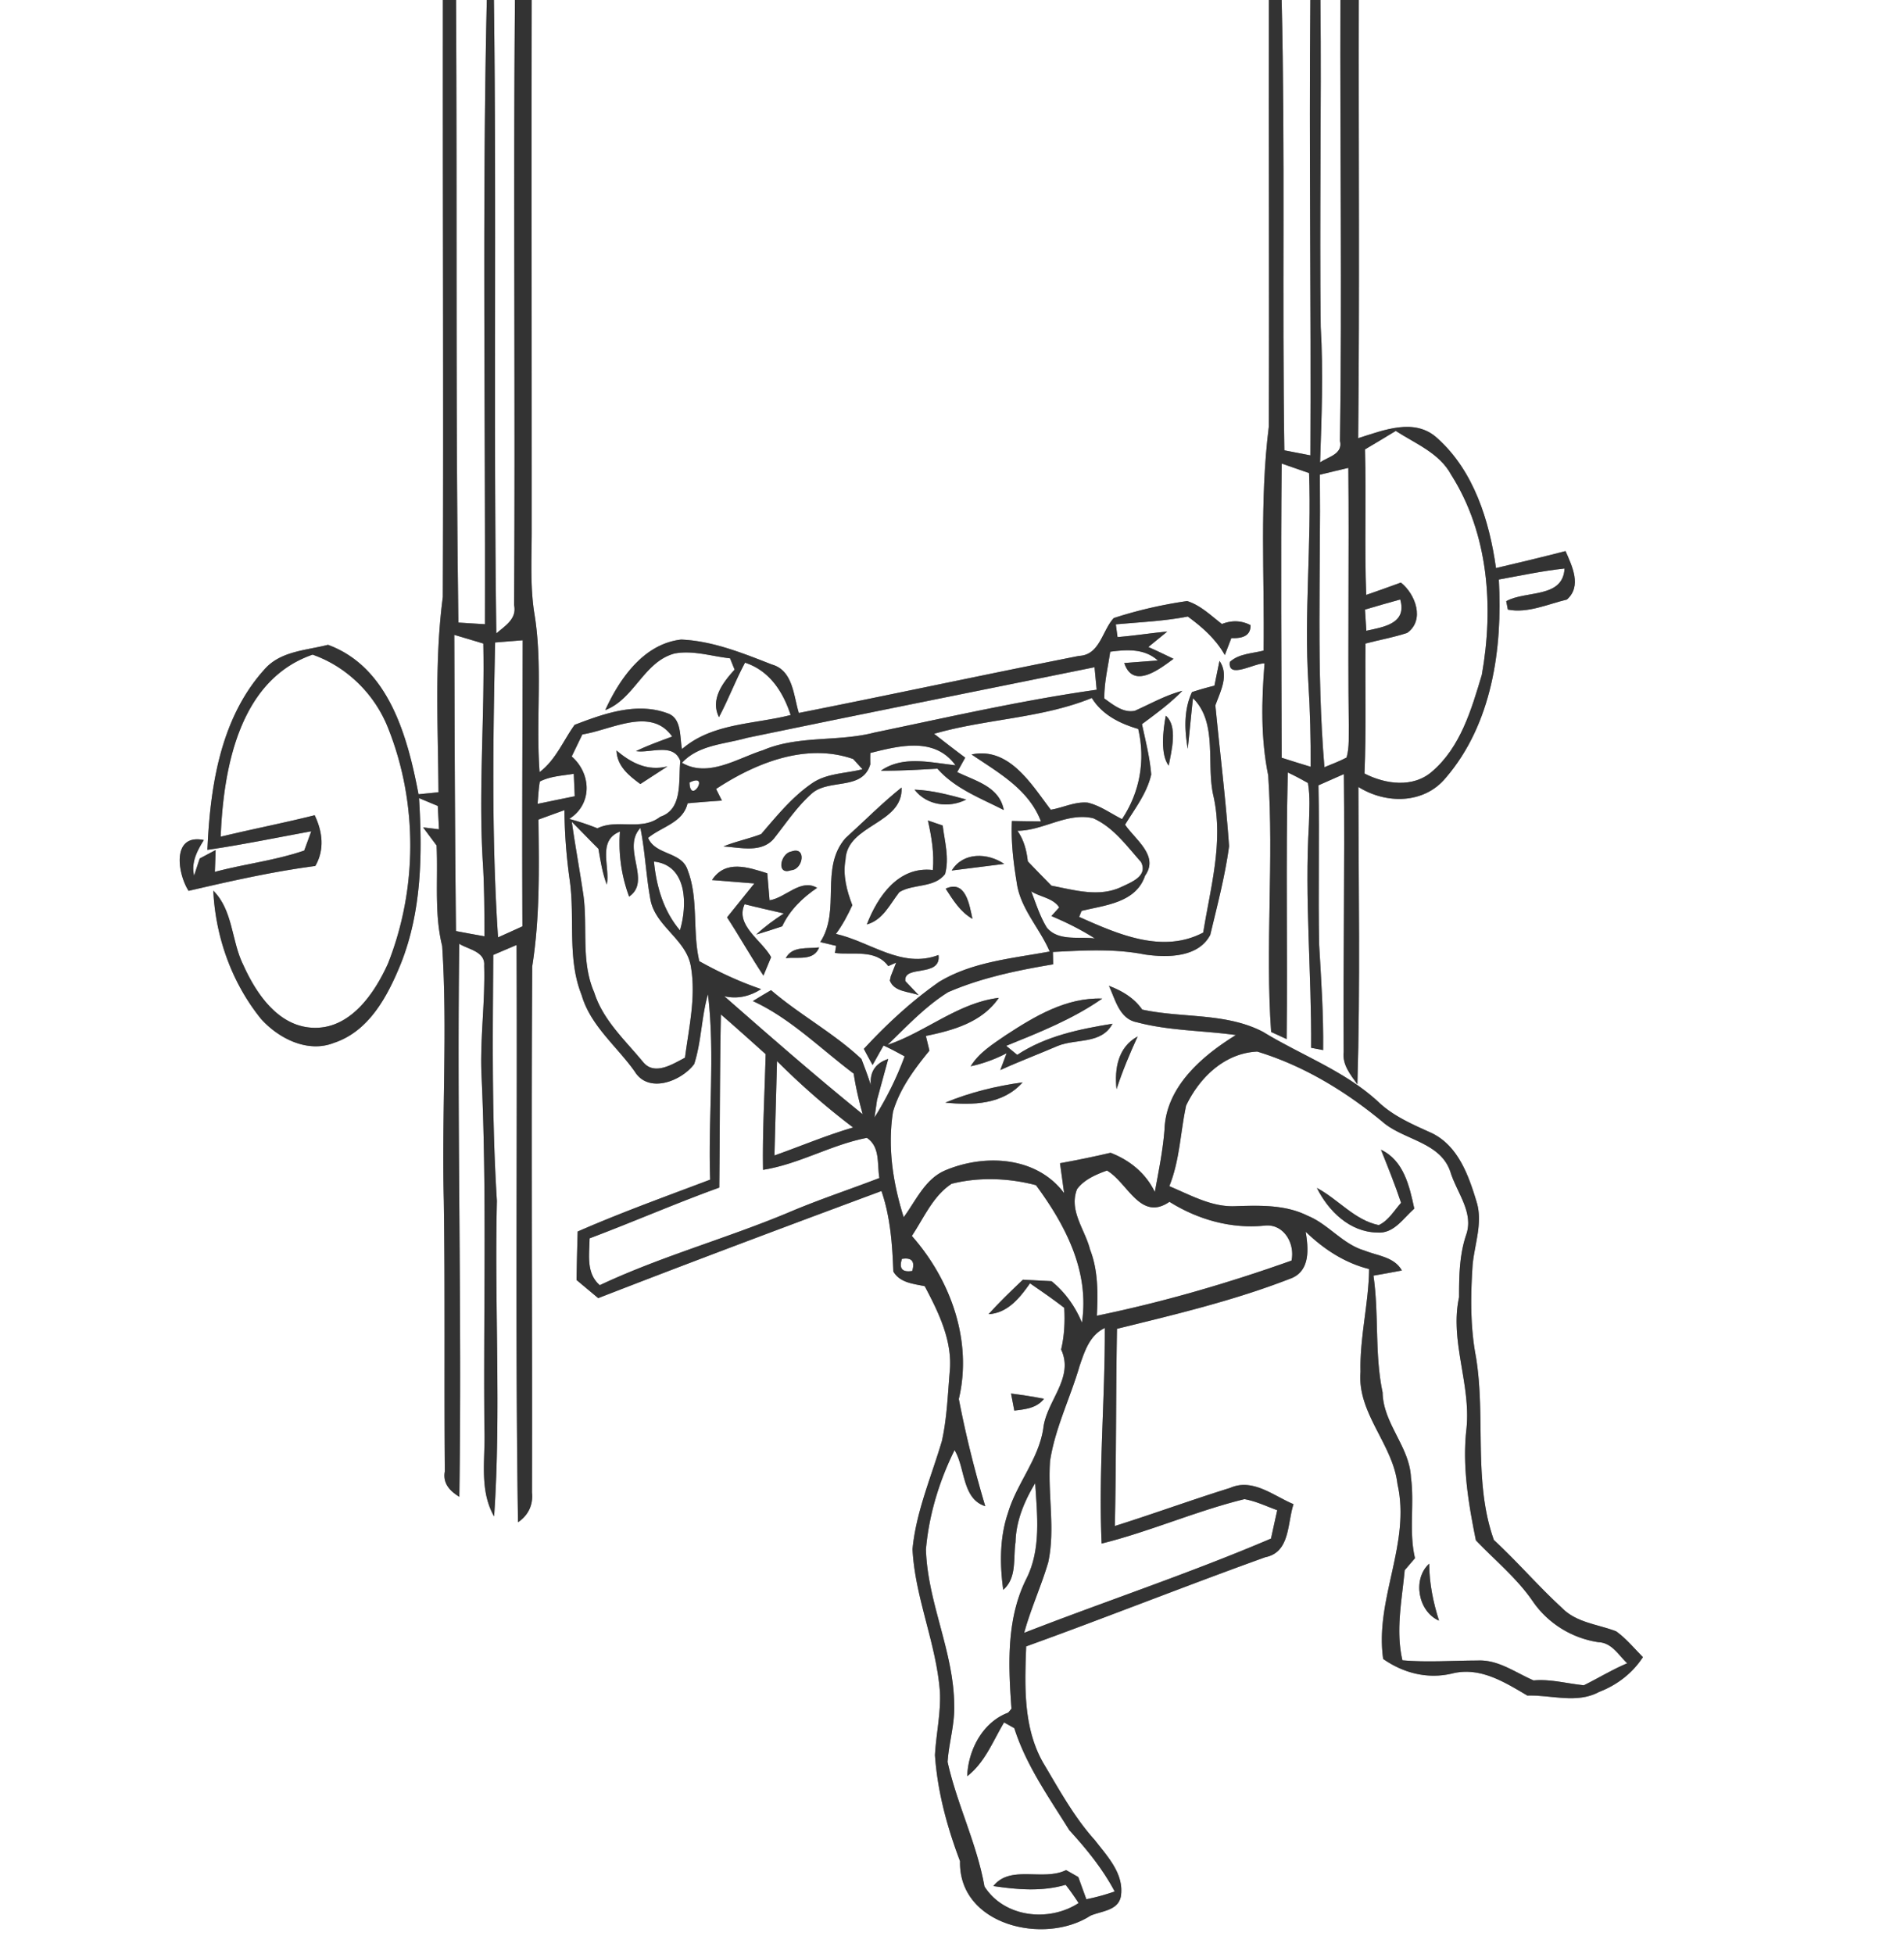 <svg width="268pt" height="275pt" viewBox="0 0 268 275" xmlns="http://www.w3.org/2000/svg"><rect x="0" y="0" width="268" height="275" fill="#808080" stroke="none"/><g fill="#FFF"><path d="M0 0h62.34c-.04 28 .1 56-.01 84-1.2 9.11-.66 18.33-.61 27.49l-2.81.28c-1.53-8.07-4.18-17.89-12.74-21.03-3.07.79-6.7.87-8.94 3.45-6.2 6.84-7.66 16.5-8.04 25.4 4.9-.71 9.75-1.72 14.62-2.61-.24.68-.74 2.03-.99 2.71-4.08 1.4-8.41 1.89-12.58 3 .03-.76.09-2.3.11-3.07-.75.39-1.5.79-2.24 1.19-.2.6-.6 1.81-.79 2.42-.44-1.88.42-3.49 1.37-5.02-4.57-.94-3.71 4.72-2.15 7.15 5.9-1.37 11.83-2.71 17.84-3.5 1.33-2.29 1.02-4.83-.09-7.14-4.39 1.1-8.83 1.96-13.23 3.02.38-9.58 2.59-22.06 12.94-25.62 4.85 1.7 8.79 5.61 10.65 10.39 4.17 10.49 4.11 22.6-.04 33.08-1.93 4.29-5.4 9.35-10.71 9.03-4.82-.28-7.86-4.84-9.66-8.84-1.68-3.38-1.42-7.65-4.22-10.45.31 6.51 2.6 12.96 6.71 18.04 2.47 2.76 6.56 4.84 10.25 3.39 5-1.64 7.61-6.64 9.46-11.2 2.93-7.38 3.02-15.44 2.54-23.25.66.28 1.98.83 2.64 1.1.05.82.13 2.47.17 3.29-.56-.07-1.68-.2-2.24-.27.48.64 1.42 1.91 1.9 2.54.23 4.72-.36 9.5.79 14.16.77 11.93-.09 23.9.23 35.85.19 12.69.03 25.38.14 38.07-.32 1.68.71 2.77 2.04 3.58.39-25.93-.35-51.88-.01-77.82 1.29.81 3.69 1.08 3.51 3.09.15 5.02-.57 10.03-.39 15.06.79 16.68.27 33.39.42 50.09.18 4.11-.8 8.58 1.37 12.34 1-14.77.03-29.61.39-44.4-.73-11.53-.59-23.07-.51-34.61 1.09-.47 2.19-.94 3.28-1.4.13 27.07-.21 54.16.2 81.23 1.44-.95 2.16-2.47 1.97-4.17.05-24.68-.12-49.36.03-74.03 1.09-6.85.96-13.77.88-20.68.91-.34 2.75-1 3.66-1.33.02 3.32.28 6.64.75 9.93.75 5.34-.39 10.95 1.66 16.08 1.25 4.34 4.95 7.2 7.47 10.76 1.93 3.18 6.57 1.39 8.38-1.03 1.03-3.19 1.01-6.62 1.94-9.83 1.03 8.63 0 17.4.31 26.09-6.24 2.36-12.53 4.62-18.65 7.3-.07 2.27-.12 4.54-.16 6.82 1.01.85 2.03 1.7 3.05 2.55 13.24-5.14 26.55-10.13 39.87-15.07 1.26 3.66 1.53 7.5 1.67 11.33.94 1.59 2.8 1.72 4.42 2.06 1.97 3.72 3.98 7.8 3.51 12.14-.27 3.22-.39 6.48-1.09 9.64-1.49 5.04-3.64 9.97-4.14 15.23.35 6.84 3.34 13.23 3.86 20.05.15 3-.54 5.95-.7 8.94.36 5.14 1.71 10.12 3.53 14.92-.21 9.04 11.9 11.85 18.35 7.67 1.53-.67 3.9-.69 4.29-2.72.49-3.17-1.89-5.61-3.66-7.91-2.95-3.27-5.05-7.16-7.29-10.91-2.82-4.95-2.59-10.86-2.38-16.36 11.26-4.06 22.39-8.5 33.66-12.55 3.52-.69 3.08-4.79 3.97-7.46-2.81-1.17-5.73-3.71-8.93-2.29-5.44 1.69-10.79 3.65-16.22 5.36.2-9.25.14-18.5.3-27.75 8.31-2.04 16.69-4.03 24.66-7.16 2.57-1.14 2.28-4.21 1.9-6.5 2.52 2.44 5.5 4.4 8.93 5.25-.06 4.85-1.33 9.6-1.21 14.47-.48 5.85 4.56 10.16 5.2 15.78 1.91 8.38-3.22 16.22-2.01 24.62 2.84 1.99 6.23 2.86 9.66 2.06 3.93-1.02 7.41 1.19 10.63 3.09 3.36-.11 6.96 1.19 10.1-.51 2.52-.97 4.69-2.62 6.17-4.9-1.24-1.24-2.34-2.61-3.77-3.63-2.58-1-5.58-1.2-7.62-3.29-3.33-3.05-6.27-6.5-9.59-9.56-2.93-8.25-1.12-17.24-2.52-25.75-.82-4.28-.76-8.67-.47-12.99.28-2.92 1.45-5.89.57-8.81-1.12-3.7-2.57-7.88-6.3-9.7-2.66-1.21-5.41-2.36-7.56-4.42-4.71-4.35-10.83-6.54-16.22-9.84-5.25-2.73-11.38-1.9-17-3.13-1.14-1.65-2.85-2.65-4.68-3.34.91 1.94 1.47 4.67 3.95 5.13 4.54 1.2 9.29 1.15 13.92 1.79-4.76 2.93-9.85 7.29-10.05 13.31-.23 2.96-.83 5.86-1.36 8.78-1.27-2.64-3.52-4.47-6.23-5.52-2.36.55-4.73 1.04-7.12 1.47.2 1.4.39 2.81.58 4.21-3.85-5.16-11.11-5.55-16.67-3.23-2.89 1.19-4.17 4.26-5.91 6.62-1.51-4.77-2.3-9.88-1.5-14.86.95-3.24 3.01-6 5.12-8.58-.12-.52-.37-1.55-.5-2.07 3.85-.79 7.92-1.92 10.27-5.36-5.71.68-10.29 4.81-15.67 6.62 2.71-2.6 5.32-5.42 8.53-7.42 4.69-2.03 9.76-3.08 14.79-3.92l-.04-1.74c4.34-.22 8.71-.49 13 .37 3.14.44 7.47.43 9.15-2.77.99-4.13 2.08-8.27 2.65-12.48-.47-6.61-1.29-13.21-1.93-19.82.72-2.01 1.96-4.23.58-6.26-.24 1.16-.48 2.33-.71 3.49-1.07.26-2.12.56-3.16.9-1.17 2.51-1.05 5.32-.6 7.98.27-2.37.47-4.75.74-7.12 3.56 3.5 1.8 9.34 2.9 13.85 1.41 6.44-.44 12.79-1.46 19.13-5.76 3.03-12.06.2-17.46-2.2.08-.21.25-.64.34-.85 3.32-.82 7.65-1.12 8.94-4.96 1.99-2.8-1.38-5.05-2.82-7.17 1.38-2.26 3.09-4.43 3.68-7.06-.19-2.4-.8-4.74-1.3-7.09 1.97-1.46 3.97-2.92 5.69-4.69-2.36.61-4.48 1.83-6.69 2.81-1.62.35-3.07-.85-4.3-1.73-.03-2.22.51-4.39.83-6.58 2.36-.31 4.81-.47 6.7 1.23l-4.72.36c1.25 3.81 5.05.79 6.93-.59-1.18-.57-2.35-1.14-3.54-1.66.66-.55 2-1.63 2.66-2.18-2.34.22-4.66.59-7 .78l-.24-1.79c3.38-.31 6.79-.45 10.13-1.1 2.04 1.49 3.96 3.18 5.21 5.42l.92-2.39c1.84.09 2.74-.51 2.7-1.82-1.27-.66-2.62-.71-4.03-.16-1.55-1.19-2.99-2.63-4.89-3.23-3.5.5-6.97 1.3-10.33 2.39-1.65 1.78-1.95 5.21-4.9 5.33-13.16 2.6-26.27 5.42-39.43 8.03-.75-2.44-.81-5.98-3.79-6.82-4.11-1.6-8.32-3.32-12.77-3.51-5.26.59-8.66 5.48-10.69 9.93 4.12-1.57 5.42-6.81 9.76-7.97 2.61-.49 5.22.4 7.81.68.16.4.48 1.2.64 1.59-1.64 1.8-3.46 4.16-2.2 6.69 1.33-2.51 2.33-5.17 3.67-7.67 3.45 1.13 5.35 4.09 6.42 7.37-5.16 1.32-11.05 1.11-15.29 4.79-.35-1.64.02-4.36-2.06-5.04-4.34-1.61-8.99.07-13.06 1.63-1.61 2.25-2.66 4.94-4.93 6.65-.56-7.53.51-15.14-.78-22.61-.59-4-.3-8.04-.33-12.06.01-24.66-.04-49.32 0-73.98H178.6c-.05 20.03.08 40.06-.01 60.08-1.31 10.44-.59 20.98-.73 31.47-1.62.42-3.46.42-4.75 1.59-.35 2.5 3.44.16 4.88.21-.42 5.26-.54 10.57.52 15.77.81 12.01-.43 24.1.41 36.1.55.25 1.64.75 2.18 1 .15-12.51-.14-25.02.16-37.52.96.45 1.91.95 2.84 1.48.33 1.91.19 3.87.14 5.8-.63 10.49.39 20.97.31 31.47l1.69.32c.06-4.94-.27-9.86-.56-14.78-.16-7.49.06-14.99-.1-22.48 1.19-.53 2.38-1.06 3.58-1.58.14 13.04-.11 26.08-.03 39.11-.21 1.8.96 3.19 1.93 4.55.42-13.94.16-27.9.14-41.85 3.85 2.42 9.22 2.44 12.29-1.27 6.54-7.59 8.02-18.23 7.48-27.92 3.07-.56 6.14-1.21 9.25-1.55-.22 4.24-5.46 3.06-8.21 4.6.05.29.17.89.23 1.18 2.77.56 5.63-.77 8.31-1.41 2.14-1.89.73-4.71-.19-6.82-3.25.84-6.52 1.62-9.79 2.39-.92-6.63-3.12-13.68-8.24-18.26-3.19-2.97-7.59-1.13-11.16-.02.22-20.55.04-41.11.09-61.66H268v275H0V0m164.09 100.72c-.4 2.07-.78 5.47.41 7.02.4-2.09 1.31-5.58-.41-7.02m-22.53 44.96c-1.81 1.25-3.76 2.44-4.93 4.37 1.77-.39 3.45-1 5.06-1.84-.23.59-.67 1.78-.89 2.37 2.67-1.22 5.42-2.25 8.11-3.41 2.59-1.04 6.14-.19 7.68-3.11-4.67.76-9.4 1.73-13.41 4.38-.52-.42-1.04-.85-1.55-1.27 4.64-1.88 9.39-3.76 13.52-6.65-5.06-.18-9.51 2.49-13.59 5.16m15.6 7.59c.83-2.54 1.86-5 2.97-7.42-2.77 1.5-3.28 4.55-2.97 7.42m-24.1 1.89c3.86.4 8.11.28 10.88-2.85-3.73.52-7.4 1.41-10.88 2.85z"/><path d="M64.19 0h4.33c-.66 29.28-.18 58.56-.26 87.84-.93-.05-2.8-.17-3.74-.23-.4-29.2-.17-58.41-.33-87.61zM69.52 0h2.96c-.24 28.38.07 56.76-.12 85.14.43 1.93-1.26 2.93-2.5 3.99-.41-29.71.05-59.42-.34-89.13zM180.4 0h4.04c-.19 21.36.12 42.72.01 64.08-1.23-.24-2.45-.47-3.67-.71-.32-21.12.13-42.26-.38-63.37zM185.86 0h2.81c-.07 20.67.24 41.35-.06 62.03.44 1.88-1.62 2.23-2.8 3.03.22-6.35.46-12.7.09-19.05-.19-15.34.12-30.67-.04-46.01zM196.46 60.64c2.77 1.79 6.15 3.11 7.8 6.17 5.28 8.3 6 18.66 4.32 28.14-1.46 4.87-3 10.2-7.01 13.62-2.66 2.34-6.59 1.79-9.51.28.26-6.1.08-12.2.14-18.29 1.95-.52 3.95-.86 5.87-1.5 2.52-1.79 1.17-5.46-.89-7.08-1.62.6-3.25 1.17-4.88 1.74-.25-6.82.02-13.65-.17-20.48 1.44-.86 2.89-1.71 4.33-2.6zM180.4 106.63c-.03-13.8-.13-27.6 0-41.4 1.28.45 2.57.9 3.86 1.34.36 9.85-.71 19.69-.1 29.53.25 3.93.35 7.86.32 11.8-1.37-.41-2.73-.84-4.08-1.27zM185.78 66.8c1.33-.33 2.67-.64 4.01-.96.12 12.04-.08 24.08.06 36.12-.03 1.55.11 3.14-.31 4.64-1.01.53-2.07.93-3.12 1.36-1.15-13.69-.51-27.44-.64-41.16z"/><path d="M192.13 85.78c1.64-.49 3.29-.96 4.96-1.42.99 3.41-2.35 3.87-4.77 4.4-.05-.74-.15-2.23-.19-2.98zM63.94 89.34c1.36.4 2.73.81 4.09 1.22.21 10.16-.68 20.33-.09 30.49.24 3.57.24 7.14.25 10.71-1.34-.24-2.68-.48-4.01-.74-.16-13.89-.19-27.79-.24-41.68zM69.69 90.41c1.29-.11 2.59-.21 3.88-.31-.03 13.42-.1 26.84-.04 40.26-1.14.52-2.29 1.04-3.43 1.55-.91-13.81-.71-27.66-.41-41.5zM105.11 103.84c16.3-3.39 32.64-6.63 48.95-9.95.08.79.23 2.37.3 3.17-10.5 1.48-20.86 3.86-31.25 6.02-5.17 1.35-10.7.36-15.72 2.49-3.6 1.14-7.71 3.92-11.4 1.77 2.35-2.54 5.99-2.6 9.12-3.5z"/><path d="M153.68 98.22c1.45 2.37 3.94 3.6 6.53 4.36 1.04 4.42.23 8.92-2.28 12.69-1.59-.8-3.07-1.9-4.82-2.32-1.81-.17-3.47.71-5.21 1-2.72-3.57-5.84-8.89-11.15-7.78 3.77 2.56 8.05 4.89 9.77 9.42-1.36-.01-2.72-.03-4.09-.06-.14 2.88.2 5.76.67 8.6.47 3.69 3.23 6.44 4.65 9.77-5.27.98-10.88 1.43-15.57 4.27-3.88 2.71-7.38 5.96-10.59 9.43.4.76.81 1.52 1.23 2.27.39-.68 1.15-2.05 1.54-2.74 1.02.45 1.99 1 2.97 1.52-1.1 3.01-2.54 5.89-4.24 8.61.09-.62.27-1.86.36-2.49.39-1.43 1.18-4.31 1.57-5.75-1.79.59-2.61 1.81-2.45 3.68-.39-1.25-.86-2.47-1.32-3.68-3.9-3.66-8.67-6.2-12.72-9.68-.86.5-1.71 1.01-2.56 1.53 5.31 2.44 9.53 6.72 14.19 10.21.29 1.93.74 3.83 1.27 5.72-6.63-5.36-13.07-10.99-19.48-16.61 1.84.43 3.61.01 5.18-1-3.02-1.03-5.92-2.38-8.7-3.93-1-4.23-.07-8.79-1.66-12.87-.86-2.58-4.5-2.02-5.55-4.48 1.91-1.59 4.92-2.12 5.56-4.87 1.61-.15 3.22-.27 4.83-.38-.2-.41-.62-1.23-.82-1.64 5.57-3.66 12.68-6.53 19.3-4.21.33.36.98 1.08 1.31 1.44-2.37.61-5.03.54-7.11 1.98-2.8 1.92-4.96 4.59-7.15 7.14-1.74.67-3.58 1.03-5.31 1.74 2.35.14 5.38.98 7.12-1.13 1.75-2.21 3.31-4.59 5.46-6.44 2.48-1.94 7-.31 8.09-3.99-.02-.53-.02-1.06 0-1.59 4.06-1.01 9.05-2.32 11.99 1.73-3.51-.37-7.38-1.42-10.51.77 2.66.01 5.31-.14 7.97-.29 2.48 2.82 6.08 4.15 9.34 5.82-.62-3.31-3.98-4.08-6.56-5.34.38-.68.75-1.36 1.13-2.03-1.48-1.1-2.93-2.23-4.38-3.36 7.29-2.11 15.16-2.16 22.2-5.04m-34.69 19.74c-3.65 4.23-.59 10.09-3.53 14.61.56.13 1.67.4 2.23.53l-.17 1c2.55.33 5.74-.58 7.51 1.85l1.11-.49c-.18.47-.56 1.43-.75 1.9l-.14.63c.61 1.61 2.71 1.53 4.06 2.05-.47-.49-1.4-1.48-1.87-1.97-.35-2.36 5.09-.45 4.66-3.68-5.17 1.97-9.6-1.88-14.44-2.97.93-1.25 1.66-2.63 2.31-4.04-.78-2.03-1.36-4.21-.96-6.4.22-5 8.13-4.98 7.89-10.16-2.78 2.22-5.29 4.77-7.91 7.14m9.74-6.84c1.7 2.23 4.85 2.64 7.28 1.39-2.39-.65-4.8-1.3-7.28-1.39m1.88 4.34c.51 2.29.91 4.61.69 6.97-4.84-.56-7.75 3.69-9.29 7.66 2.28-.63 3.24-2.84 4.58-4.55 1.98-1.21 4.92-.54 6.44-2.55.61-2.26-.06-4.57-.34-6.82-.69-.23-1.39-.47-2.08-.71m-19.24 4.37c-1.5.24-2.18 3.4-.02 2.63 1.72-.09 2.22-3.44.02-2.63m22.59 2.67c2.47-.31 4.93-.61 7.39-.93-2.31-1.57-5.77-1.71-7.39.93m-33.74 1.34c1.99.17 3.98.31 5.96.48-1.28 1.58-2.55 3.18-3.84 4.77 1.76 2.7 3.33 5.52 5.12 8.2.36-.87.72-1.73 1.08-2.6-1.29-2.37-5.11-4.47-3.73-7.45 1.83.47 3.68.87 5.52 1.3-1.36.9-2.69 1.85-3.88 2.97 1.22-.36 2.44-.75 3.65-1.16 1.06-2.28 2.86-4.02 4.91-5.41-2.3-1.36-4.42 1.4-6.69 1.75l-.32-3.8c-2.74-.86-5.89-1.94-7.78.95m32.89 1.21c1.03 1.6 2.06 3.28 3.77 4.25-.43-1.95-.93-5.54-3.77-4.25m-22.51 9.79c1.62-.23 3.93.47 4.7-1.52-1.63.23-3.77-.26-4.7 1.52zM81.97 103.35c4.02-.61 9.66-3.97 12.64.3-1.72.64-3.44 1.25-5.09 2.05 2.02.33 5.27-1.24 6.24 1.39-.3 2.71.42 6.78-2.83 7.85-2.67 2.07-5.97.23-8.84 1.62-1.3-.52-2.62-.96-3.97-1.32 3.29-2.08 3.12-6.37.35-8.79.5-1.03 1-2.07 1.5-3.1m4.81 2.26c.07 2.2 1.74 3.54 3.35 4.72 1.28-.82 2.55-1.65 3.82-2.48-2.8.7-5.11-.48-7.17-2.24z"/><path d="M75.98 109.98c1.47-.76 3.17-.82 4.78-1.09.04.79.1 2.37.14 3.16-1.75.34-3.49.72-5.23 1.07.09-1.05.13-2.1.31-3.14zM97.05 110.12c2.99-1.49.1 3.25 0 0zM143.21 116.91c3.66-.02 6.96-2.62 10.65-1.77 2.85 1.26 4.74 3.91 6.75 6.17.99 1.96-1.34 2.82-2.72 3.48-3.18 1.53-6.65.46-9.9-.16-1.11-1.14-2.23-2.27-3.32-3.42-.17-1.54-.56-3.03-1.46-4.3zM80.48 115.64c1.26 1.25 2.48 2.55 3.75 3.8.3 1.7.56 3.42 1.18 5.04.5-2.5-1.39-6.18 1.85-7.46-.23 3.11.2 6.22 1.29 9.15 3.22-2.21-1.12-6.78 1.59-9.66.67 3.33.79 6.73 1.41 10.07.7 3.84 5.13 5.61 5.71 9.53.71 4.22-.3 8.53-.85 12.73-1.71.89-4.29 2.58-5.89.61-2.54-3.08-5.66-5.9-6.89-9.82-1.89-4.33-.89-9.11-1.51-13.64-.51-3.46-1.15-6.9-1.64-10.35z"/><path d="M92.05 121.24c4.75.52 4.7 6.18 3.66 9.68-2.32-2.73-3.32-6.17-3.66-9.68zM145.15 125.43c1.24.8 3.08.93 3.94 2.26l-1.1 1.22c2.12.89 4.18 1.92 6.12 3.15-2.21-.3-5.13.44-6.76-1.52-.98-1.59-1.53-3.39-2.2-5.11zM101.24 167.12c.1-8.12.06-16.25.23-24.37 2.13 1.84 4.21 3.72 6.3 5.59-.13 5.43-.46 10.85-.37 16.28 5.09-.8 9.6-3.54 14.62-4.5 1.91 1.29 1.42 3.69 1.76 5.65-4.31 1.66-8.71 3.1-12.95 4.92-8.71 3.63-17.87 6.14-26.41 10.16-1.95-1.69-1.46-4.3-1.43-6.59 6.12-2.3 12.1-4.92 18.25-7.14zM166.95 155.58c1.89-3.95 5.41-7.39 10.02-7.6 6.64 2.02 12.66 5.72 17.96 10.16 3.02 2.34 7.9 2.69 9.24 6.82.9 2.9 3.34 5.71 2.18 8.87-.94 2.83-.98 5.77-.98 8.72-1.33 6.18 1.68 12.21 1.05 18.44-.62 5.32.27 10.57 1.32 15.76 2.7 2.84 5.78 5.33 8.01 8.59 2.13 3.11 5.5 5.19 9.23 5.75 1.89.06 2.83 1.81 4.06 2.97-2.11.88-4.06 2.09-6.1 3.09-2.37-.23-4.69-.9-7.08-.68-2.56-1.1-4.97-2.95-7.88-2.8-3.53 0-7.06.28-10.58-.03-.98-4.2-.07-8.48.32-12.68l1.45-1.69c-.89-3.74-.06-7.59-.57-11.37-.2-4.34-3.91-7.56-3.99-11.95-1.15-5.43-.49-10.99-1.29-16.44 1.33-.23 2.67-.47 4-.73-1.08-1.92-3.42-2.05-5.26-2.8-3.08-.9-5.07-3.71-8-4.9-3.11-1.56-6.67-1.46-10.05-1.35-3.38.2-6.41-1.55-9.42-2.81 1.47-3.63 1.55-7.56 2.36-11.34m27.43 6.21c.99 2.47 1.99 4.94 2.83 7.47-.99 1.1-1.75 2.49-3.14 3.14-3.43-.71-5.71-3.65-8.71-5.23 1.62 3.25 4.62 6.2 8.46 6.27 2.35.23 3.7-2.01 5.25-3.36-.67-3.14-1.48-6.78-4.69-8.29m8.17 66.27c-.83-2.6-1.37-5.28-1.38-8.02-2.39 2.16-1.57 6.75 1.38 8.02z"/><path d="M109.37 149.32c3.36 3.35 6.92 6.48 10.71 9.34-3.76 1.1-7.38 2.63-11.07 3.94.11-4.43.24-8.86.36-13.28zM151.6 167.34c1-1.36 2.66-2.06 4.21-2.62 2.92 1.68 4.69 7.22 8.8 4.4 4.02 2.52 8.74 3.85 13.49 3.34 2.64-.23 4.2 2.57 3.69 4.93-8.96 3.19-18.09 5.84-27.4 7.76.15-3.13.2-6.35-.96-9.32-.71-2.82-3.02-5.46-1.83-8.49zM128.35 173.92c1.69-2.53 2.97-5.63 5.6-7.34 3.82-.97 8.08-.81 11.87.2 4.13 5.59 7.56 12.1 6.47 19.34-.95-2.28-2.37-4.28-4.28-5.83l-4.03-.21c-1.65 1.57-3.3 3.15-4.83 4.85 2.69-.15 4.41-2.31 5.83-4.34 1.63 1.12 3.26 2.24 4.82 3.45.11 1.96.02 3.94-.44 5.86 1.89 4.04-2.12 7.27-2.52 11.17-.68 4.34-3.74 7.69-4.96 11.83-1.18 3.47-1.16 7.23-.67 10.82 1.96-1.69 1.39-4.43 1.73-6.71.07-2.98 1.25-5.79 2.77-8.3.28 4.53.87 9.37-1.3 13.57-2.78 5.62-2.48 12.09-2.04 18.17l-.45.55c-3.61 1.33-5.65 5.27-5.78 8.95 2.5-1.93 3.62-4.94 5.19-7.57.36.2 1.08.6 1.44.81 1.66 5.23 4.87 9.73 7.74 14.35 2.42 2.65 4.7 5.44 6.39 8.63-1.3.45-2.63.82-3.99 1.09-.38-1.04-.76-2.08-1.13-3.12-.43-.25-1.29-.74-1.72-.98-3.26 1.6-7.84-.8-10.24 2.25 3.4.5 6.83.8 10.18-.18.64.82 1.25 1.68 1.82 2.57-4.2 2.73-10.46 2.03-13.25-2.33-1.06-6.03-3.87-11.56-5.19-17.53.17-2.67 1.02-5.26.93-7.95-.03-7.53-3.76-14.46-3.98-21.96.42-4.85 1.87-9.61 4.03-13.97 1.53 2.5 1.03 6.85 4.32 7.89-1.48-4.97-2.74-9.99-3.72-15.08 1.95-8.19-1.15-16.77-6.61-22.95m13.96 22.18c.12.6.34 1.8.46 2.4 1.52-.18 3.14-.33 4.18-1.66-1.53-.31-3.09-.54-4.64-.74z"/><path d="M126.95 177.15c1.38-.22 1.86.34 1.45 1.7-1.41.22-1.89-.34-1.45-1.7zM151.96 192.21c.71-2.06 1.41-4.32 3.55-5.34.04 10.11-.91 20.22-.45 30.34 6.81-1.69 13.28-4.58 20.1-6.25 1.6.28 3.09 1 4.62 1.56-.3 1.32-.59 2.66-.88 3.99-11.4 4.87-23.19 8.77-34.74 13.26.92-3.39 2.41-6.58 3.39-9.94 1-4.7-.09-9.51.25-14.25.72-4.65 2.86-8.88 4.16-13.37z"/></g><g fill="#333"><path d="M62.34 0h1.85c.16 29.2-.07 58.41.33 87.61.94.06 2.81.18 3.74.23.08-29.28-.4-58.56.26-87.84h1c.39 29.71-.07 59.42.34 89.13 1.24-1.06 2.93-2.06 2.5-3.99.19-28.38-.12-56.76.12-85.14h2.36c-.04 24.66.01 49.32 0 73.98.03 4.02-.26 8.06.33 12.06 1.29 7.47.22 15.08.78 22.61 2.27-1.71 3.32-4.4 4.93-6.65 4.07-1.56 8.72-3.24 13.06-1.63 2.08.68 1.71 3.4 2.06 5.04 4.24-3.68 10.13-3.47 15.29-4.79-1.07-3.28-2.97-6.24-6.42-7.37-1.34 2.5-2.34 5.16-3.67 7.67-1.26-2.53.56-4.89 2.2-6.69-.16-.39-.48-1.19-.64-1.59-2.59-.28-5.2-1.17-7.81-.68-4.34 1.16-5.64 6.4-9.76 7.97 2.03-4.45 5.43-9.34 10.69-9.93 4.45.19 8.66 1.91 12.77 3.51 2.98.84 3.04 4.38 3.79 6.82 13.16-2.61 26.27-5.43 39.43-8.03 2.95-.12 3.25-3.55 4.9-5.33 3.36-1.09 6.83-1.89 10.33-2.39 1.9.6 3.34 2.04 4.89 3.23 1.41-.55 2.76-.5 4.03.16.04 1.31-.86 1.91-2.7 1.82l-.92 2.39c-1.25-2.24-3.17-3.93-5.21-5.42-3.34.65-6.75.79-10.13 1.1l.24 1.79c2.34-.19 4.66-.56 7-.78-.66.55-2 1.63-2.66 2.18 1.19.52 2.36 1.09 3.54 1.66-1.88 1.38-5.68 4.4-6.93.59l4.72-.36c-1.89-1.7-4.34-1.54-6.7-1.23-.32 2.19-.86 4.36-.83 6.58 1.23.88 2.68 2.08 4.3 1.73 2.21-.98 4.33-2.2 6.69-2.81-1.72 1.77-3.72 3.23-5.69 4.69.5 2.35 1.11 4.69 1.3 7.09-.59 2.63-2.3 4.8-3.68 7.06 1.44 2.12 4.81 4.37 2.82 7.17-1.29 3.84-5.62 4.14-8.94 4.96-.09.21-.26.64-.34.85 5.4 2.4 11.7 5.23 17.46 2.2 1.02-6.34 2.87-12.69 1.46-19.13-1.1-4.51.66-10.35-2.9-13.85-.27 2.37-.47 4.75-.74 7.12-.45-2.66-.57-5.47.6-7.98 1.04-.34 2.09-.64 3.16-.9.23-1.16.47-2.33.71-3.49 1.38 2.03.14 4.25-.58 6.26.64 6.61 1.46 13.21 1.93 19.82-.57 4.21-1.66 8.35-2.65 12.48-1.68 3.2-6.01 3.21-9.15 2.77-4.29-.86-8.66-.59-13-.37l.04 1.74c-5.03.84-10.1 1.89-14.79 3.92-3.21 2-5.82 4.82-8.53 7.42 5.38-1.81 9.96-5.94 15.67-6.62-2.35 3.44-6.42 4.57-10.27 5.36.13.52.38 1.55.5 2.07-2.11 2.58-4.17 5.34-5.12 8.58-.8 4.98-.01 10.09 1.5 14.86 1.74-2.36 3.02-5.43 5.91-6.62 5.56-2.32 12.82-1.93 16.67 3.23-.19-1.4-.38-2.81-.58-4.21 2.39-.43 4.76-.92 7.12-1.47 2.71 1.05 4.96 2.88 6.23 5.52.53-2.92 1.13-5.82 1.36-8.78.2-6.02 5.29-10.38 10.05-13.31-4.63-.64-9.38-.59-13.92-1.79-2.48-.46-3.04-3.19-3.95-5.13 1.83.69 3.54 1.69 4.68 3.34 5.62 1.23 11.75.4 17 3.13 5.39 3.3 11.51 5.49 16.22 9.84 2.15 2.06 4.9 3.21 7.56 4.42 3.73 1.82 5.18 6 6.3 9.7.88 2.92-.29 5.89-.57 8.81-.29 4.32-.35 8.71.47 12.99 1.4 8.51-.41 17.5 2.52 25.75 3.32 3.06 6.26 6.51 9.59 9.56 2.04 2.09 5.04 2.29 7.62 3.29 1.43 1.02 2.53 2.39 3.77 3.63-1.48 2.28-3.65 3.93-6.17 4.9-3.14 1.7-6.74.4-10.1.51-3.22-1.9-6.7-4.11-10.63-3.09-3.43.8-6.82-.07-9.66-2.06-1.21-8.4 3.92-16.24 2.01-24.62-.64-5.62-5.68-9.93-5.2-15.78-.12-4.87 1.15-9.62 1.21-14.47-3.43-.85-6.41-2.81-8.93-5.25.38 2.29.67 5.36-1.9 6.5-7.97 3.13-16.35 5.12-24.66 7.16-.16 9.25-.1 18.5-.3 27.75 5.43-1.71 10.78-3.67 16.22-5.36 3.2-1.42 6.12 1.12 8.93 2.29-.89 2.67-.45 6.77-3.97 7.46-11.27 4.05-22.4 8.49-33.66 12.55-.21 5.5-.44 11.41 2.38 16.36 2.24 3.75 4.34 7.64 7.29 10.91 1.77 2.3 4.15 4.74 3.66 7.91-.39 2.03-2.76 2.05-4.29 2.72-6.45 4.18-18.56 1.37-18.35-7.67-1.82-4.8-3.17-9.78-3.53-14.92.16-2.99.85-5.94.7-8.94-.52-6.82-3.51-13.21-3.86-20.05.5-5.26 2.65-10.19 4.14-15.23.7-3.16.82-6.42 1.09-9.64.47-4.34-1.54-8.42-3.51-12.14-1.62-.34-3.48-.47-4.42-2.06-.14-3.83-.41-7.67-1.67-11.33-13.32 4.94-26.63 9.93-39.87 15.07-1.02-.85-2.04-1.7-3.05-2.55.04-2.28.09-4.55.16-6.82 6.12-2.68 12.41-4.94 18.65-7.3-.31-8.69.72-17.46-.31-26.09-.93 3.21-.91 6.64-1.94 9.83-1.81 2.42-6.45 4.21-8.38 1.03-2.52-3.56-6.22-6.42-7.47-10.76-2.05-5.13-.91-10.74-1.66-16.08-.47-3.29-.73-6.61-.75-9.93-.91.33-2.75.99-3.66 1.33.08 6.91.21 13.83-.88 20.68-.15 24.67.02 49.35-.03 74.03.19 1.7-.53 3.22-1.97 4.17-.41-27.07-.07-54.16-.2-81.23-1.09.46-2.19.93-3.28 1.4-.08 11.54-.22 23.08.51 34.61-.36 14.79.61 29.63-.39 44.4-2.17-3.76-1.19-8.23-1.37-12.34-.15-16.7.37-33.41-.42-50.09-.18-5.03.54-10.04.39-15.06.18-2.01-2.22-2.28-3.51-3.09-.34 25.94.4 51.89.01 77.82-1.33-.81-2.36-1.9-2.04-3.58-.11-12.69.05-25.38-.14-38.07-.32-11.95.54-23.92-.23-35.85-1.15-4.66-.56-9.44-.79-14.16-.48-.63-1.42-1.9-1.9-2.54.56.07 1.68.2 2.24.27-.04-.82-.12-2.47-.17-3.29-.66-.27-1.98-.82-2.64-1.1.48 7.81.39 15.87-2.54 23.25-1.85 4.56-4.46 9.56-9.46 11.2-3.69 1.45-7.78-.63-10.25-3.39-4.11-5.08-6.4-11.53-6.71-18.04 2.8 2.8 2.54 7.07 4.22 10.45 1.8 4 4.84 8.56 9.66 8.84 5.31.32 8.78-4.74 10.71-9.03 4.15-10.48 4.21-22.59.04-33.08-1.86-4.78-5.8-8.69-10.65-10.39-10.35 3.56-12.56 16.04-12.94 25.62 4.4-1.06 8.84-1.92 13.23-3.02 1.11 2.31 1.42 4.85.09 7.14-6.01.79-11.94 2.13-17.84 3.5-1.56-2.43-2.42-8.09 2.15-7.15-.95 1.53-1.81 3.14-1.37 5.02.19-.61.59-1.82.79-2.42.74-.4 1.49-.8 2.24-1.19-.02.77-.08 2.31-.11 3.07 4.17-1.11 8.5-1.6 12.58-3 .25-.68.75-2.03.99-2.71-4.87.89-9.72 1.9-14.62 2.61.38-8.9 1.84-18.56 8.04-25.4 2.24-2.58 5.87-2.66 8.94-3.45 8.56 3.14 11.21 12.96 12.74 21.03l2.81-.28c-.05-9.16-.59-18.38.61-27.49.11-28-.03-56 .01-84m1.6 89.34c.05 13.89.08 27.79.24 41.68 1.33.26 2.67.5 4.01.74-.01-3.57-.01-7.14-.25-10.71-.59-10.16.3-20.33.09-30.49-1.36-.41-2.73-.82-4.09-1.22m5.75 1.07c-.3 13.84-.5 27.69.41 41.5 1.14-.51 2.29-1.03 3.43-1.55-.06-13.42.01-26.84.04-40.26-1.29.1-2.59.2-3.88.31m35.42 13.43c-3.13.9-6.77.96-9.12 3.5 3.69 2.15 7.8-.63 11.4-1.77 5.02-2.13 10.55-1.14 15.72-2.49 10.39-2.16 20.75-4.54 31.25-6.02-.07-.8-.22-2.38-.3-3.17-16.31 3.32-32.65 6.56-48.95 9.95m48.57-5.62c-7.04 2.88-14.91 2.93-22.2 5.04 1.45 1.13 2.9 2.26 4.38 3.36-.38.67-.75 1.35-1.13 2.03 2.58 1.26 5.94 2.03 6.56 5.34-3.26-1.67-6.86-3-9.34-5.82-2.66.15-5.31.3-7.97.29 3.13-2.19 7-1.14 10.51-.77-2.94-4.05-7.93-2.74-11.99-1.73-.02.53-.02 1.06 0 1.59-1.09 3.68-5.61 2.05-8.09 3.99-2.15 1.85-3.71 4.23-5.46 6.44-1.74 2.11-4.77 1.27-7.12 1.13 1.73-.71 3.57-1.07 5.31-1.74 2.19-2.55 4.35-5.22 7.15-7.14 2.08-1.44 4.74-1.37 7.11-1.98-.33-.36-.98-1.08-1.31-1.44-6.62-2.32-13.73.55-19.3 4.21.2.41.62 1.23.82 1.64-1.61.11-3.22.23-4.83.38-.64 2.75-3.65 3.28-5.56 4.87 1.05 2.46 4.69 1.9 5.55 4.48 1.59 4.08.66 8.64 1.66 12.87 2.78 1.55 5.68 2.9 8.7 3.93-1.57 1.01-3.34 1.43-5.18 1 6.41 5.62 12.85 11.25 19.48 16.61-.53-1.89-.98-3.79-1.27-5.72-4.66-3.49-8.88-7.77-14.19-10.21.85-.52 1.7-1.03 2.56-1.53 4.05 3.48 8.82 6.02 12.72 9.68.46 1.21.93 2.43 1.32 3.68-.16-1.87.66-3.09 2.45-3.68-.39 1.44-1.18 4.32-1.57 5.75-.09.63-.27 1.87-.36 2.49 1.7-2.72 3.14-5.6 4.24-8.61-.98-.52-1.95-1.07-2.97-1.52-.39.69-1.15 2.06-1.54 2.74-.42-.75-.83-1.51-1.23-2.27 3.21-3.47 6.71-6.72 10.59-9.43 4.69-2.84 10.3-3.29 15.57-4.27-1.42-3.33-4.18-6.08-4.65-9.77-.47-2.84-.81-5.72-.67-8.6 1.37.03 2.73.05 4.09.06-1.72-4.53-6-6.86-9.77-9.42 5.31-1.11 8.43 4.21 11.15 7.78 1.74-.29 3.4-1.17 5.21-1 1.75.42 3.23 1.52 4.82 2.32 2.51-3.77 3.32-8.27 2.28-12.69-2.59-.76-5.08-1.99-6.53-4.36m-71.71 5.13c-.5 1.03-1 2.07-1.5 3.1 2.77 2.42 2.94 6.71-.35 8.79 1.35.36 2.67.8 3.97 1.32 2.87-1.39 6.17.45 8.84-1.62 3.25-1.07 2.53-5.14 2.83-7.85-.97-2.63-4.22-1.06-6.24-1.39 1.65-.8 3.37-1.41 5.09-2.05-2.98-4.27-8.62-.91-12.64-.3m-5.99 6.63c-.18 1.04-.22 2.09-.31 3.14 1.74-.35 3.48-.73 5.23-1.07-.04-.79-.1-2.37-.14-3.16-1.61.27-3.31.33-4.78 1.09m21.07.14c.1 3.25 2.99-1.49 0 0m46.16 6.79c.9 1.27 1.29 2.76 1.46 4.3 1.09 1.15 2.21 2.28 3.32 3.42 3.25.62 6.72 1.69 9.9.16 1.38-.66 3.71-1.52 2.72-3.48-2.01-2.26-3.9-4.91-6.75-6.17-3.69-.85-6.99 1.75-10.65 1.77m-62.73-1.27c.49 3.45 1.13 6.89 1.64 10.35.62 4.53-.38 9.31 1.51 13.64 1.23 3.92 4.35 6.74 6.89 9.82 1.6 1.97 4.18.28 5.89-.61.55-4.2 1.56-8.51.85-12.73-.58-3.92-5.01-5.69-5.71-9.53-.62-3.34-.74-6.74-1.41-10.07-2.71 2.88 1.63 7.45-1.59 9.66a21.615 21.615 0 01-1.29-9.15c-3.24 1.28-1.35 4.96-1.85 7.46-.62-1.62-.88-3.34-1.18-5.04-1.27-1.25-2.49-2.55-3.75-3.8m11.57 5.6c.34 3.51 1.34 6.95 3.66 9.68 1.04-3.5 1.09-9.16-3.66-9.68m53.1 4.19c.67 1.72 1.22 3.52 2.2 5.11 1.63 1.96 4.55 1.22 6.76 1.52-1.94-1.23-4-2.26-6.12-3.15l1.1-1.22c-.86-1.33-2.7-1.46-3.94-2.26m-43.91 41.69c-6.15 2.22-12.13 4.84-18.25 7.14-.03 2.29-.52 4.9 1.43 6.59 8.54-4.02 17.7-6.53 26.41-10.16 4.24-1.82 8.64-3.26 12.95-4.92-.34-1.96.15-4.36-1.76-5.65-5.02.96-9.53 3.7-14.62 4.5-.09-5.43.24-10.85.37-16.28-2.09-1.87-4.17-3.75-6.3-5.59-.17 8.12-.13 16.25-.23 24.37m65.71-11.54c-.81 3.78-.89 7.71-2.36 11.34 3.01 1.26 6.04 3.01 9.42 2.81 3.38-.11 6.94-.21 10.05 1.35 2.93 1.19 4.92 4 8 4.9 1.84.75 4.18.88 5.26 2.8-1.33.26-2.67.5-4 .73.8 5.45.14 11.01 1.29 16.44.08 4.39 3.79 7.61 3.99 11.95.51 3.78-.32 7.63.57 11.37l-1.45 1.69c-.39 4.2-1.3 8.48-.32 12.68 3.52.31 7.05.03 10.58.03 2.91-.15 5.32 1.7 7.88 2.8 2.39-.22 4.71.45 7.08.68 2.04-1 3.99-2.21 6.1-3.09-1.23-1.16-2.17-2.91-4.06-2.97-3.73-.56-7.1-2.64-9.23-5.75-2.23-3.26-5.31-5.75-8.01-8.59-1.05-5.19-1.94-10.44-1.32-15.76.63-6.23-2.38-12.26-1.05-18.44 0-2.95.04-5.89.98-8.72 1.16-3.16-1.28-5.97-2.18-8.87-1.34-4.13-6.22-4.48-9.24-6.82-5.3-4.44-11.32-8.14-17.96-10.16-4.61.21-8.13 3.65-10.02 7.6m-57.58-6.26c-.12 4.42-.25 8.85-.36 13.28 3.69-1.31 7.31-2.84 11.07-3.94-3.79-2.86-7.35-5.99-10.71-9.34m42.23 18.02c-1.19 3.03 1.12 5.67 1.83 8.49 1.16 2.97 1.11 6.19.96 9.32 9.31-1.92 18.44-4.57 27.4-7.76.51-2.36-1.05-5.16-3.69-4.93-4.75.51-9.47-.82-13.49-3.34-4.11 2.82-5.88-2.72-8.8-4.4-1.55.56-3.21 1.26-4.21 2.62m-23.25 6.58c5.46 6.18 8.56 14.76 6.61 22.95.98 5.09 2.24 10.11 3.72 15.08-3.29-1.04-2.79-5.39-4.32-7.89-2.16 4.36-3.61 9.12-4.03 13.97.22 7.5 3.95 14.43 3.98 21.96.09 2.69-.76 5.28-.93 7.95 1.32 5.97 4.13 11.5 5.19 17.53 2.79 4.36 9.05 5.06 13.25 2.33-.57-.89-1.18-1.75-1.82-2.57-3.35.98-6.78.68-10.18.18 2.4-3.05 6.98-.65 10.24-2.25.43.24 1.29.73 1.72.98.37 1.04.75 2.08 1.13 3.12 1.36-.27 2.69-.64 3.99-1.09-1.69-3.19-3.97-5.98-6.39-8.63-2.87-4.62-6.08-9.12-7.74-14.35-.36-.21-1.08-.61-1.44-.81-1.57 2.63-2.69 5.64-5.19 7.57.13-3.68 2.17-7.62 5.78-8.95l.45-.55c-.44-6.08-.74-12.55 2.04-18.17 2.17-4.2 1.58-9.04 1.3-13.57-1.52 2.51-2.7 5.32-2.77 8.3-.34 2.28.23 5.02-1.73 6.71-.49-3.59-.51-7.35.67-10.82 1.22-4.14 4.28-7.49 4.96-11.83.4-3.9 4.41-7.13 2.52-11.17.46-1.92.55-3.9.44-5.86-1.56-1.21-3.19-2.33-4.82-3.45-1.42 2.03-3.14 4.19-5.83 4.34 1.53-1.7 3.18-3.28 4.83-4.85l4.03.21c1.91 1.55 3.33 3.55 4.28 5.83 1.09-7.24-2.34-13.75-6.47-19.34-3.79-1.01-8.05-1.17-11.87-.2-2.63 1.71-3.91 4.81-5.6 7.34m-1.4 3.23c-.44 1.36.04 1.92 1.45 1.7.41-1.36-.07-1.92-1.45-1.7m25.01 15.06c-1.3 4.49-3.44 8.72-4.16 13.37-.34 4.74.75 9.55-.25 14.25-.98 3.36-2.47 6.55-3.39 9.94 11.55-4.49 23.34-8.39 34.74-13.26.29-1.33.58-2.67.88-3.99-1.53-.56-3.02-1.28-4.62-1.56-6.82 1.67-13.29 4.56-20.1 6.25-.46-10.12.49-20.23.45-30.34-2.14 1.02-2.84 3.28-3.55 5.34z"/><path d="M178.6 0h1.8c.51 21.11.06 42.25.38 63.37 1.22.24 2.44.47 3.67.71.11-21.36-.2-42.72-.01-64.08h1.42c.16 15.34-.15 30.67.04 46.01.37 6.35.13 12.7-.09 19.05 1.18-.8 3.24-1.15 2.8-3.03.3-20.68-.01-41.36.06-62.03h2.59c-.05 20.55.13 41.11-.09 61.66 3.57-1.11 7.97-2.95 11.16.02 5.12 4.58 7.32 11.63 8.24 18.26 3.27-.77 6.54-1.55 9.79-2.39.92 2.11 2.33 4.93.19 6.82-2.68.64-5.54 1.97-8.31 1.41-.06-.29-.18-.89-.23-1.18 2.75-1.54 7.99-.36 8.21-4.6-3.11.34-6.18.99-9.25 1.55.54 9.69-.94 20.33-7.48 27.92-3.07 3.71-8.44 3.69-12.29 1.27.02 13.95.28 27.91-.14 41.85-.97-1.36-2.14-2.75-1.93-4.55-.08-13.03.17-26.07.03-39.11-1.2.52-2.39 1.05-3.58 1.58.16 7.49-.06 14.99.1 22.48.29 4.92.62 9.84.56 14.78l-1.69-.32c.08-10.5-.94-20.98-.31-31.47.05-1.93.19-3.89-.14-5.8-.93-.53-1.88-1.03-2.84-1.48-.3 12.5-.01 25.01-.16 37.52-.54-.25-1.63-.75-2.18-1-.84-12 .4-24.09-.41-36.1-1.06-5.2-.94-10.51-.52-15.77-1.44-.05-5.23 2.29-4.88-.21 1.29-1.17 3.13-1.17 4.75-1.59.14-10.49-.58-21.03.73-31.47.09-20.02-.04-40.05.01-60.08m17.86 60.64c-1.44.89-2.89 1.74-4.33 2.6.19 6.83-.08 13.66.17 20.48 1.63-.57 3.26-1.14 4.88-1.74 2.06 1.62 3.41 5.29.89 7.08-1.92.64-3.92.98-5.87 1.5-.06 6.09.12 12.19-.14 18.29 2.92 1.51 6.85 2.06 9.51-.28 4.01-3.42 5.55-8.75 7.01-13.62 1.68-9.48.96-19.84-4.32-28.14-1.65-3.06-5.03-4.38-7.8-6.17m-16.06 45.99c1.35.43 2.71.86 4.08 1.27.03-3.94-.07-7.87-.32-11.8-.61-9.84.46-19.68.1-29.53-1.29-.44-2.58-.89-3.86-1.34-.13 13.8-.03 27.6 0 41.4m5.38-39.83c.13 13.72-.51 27.47.64 41.16 1.05-.43 2.11-.83 3.12-1.36.42-1.5.28-3.09.31-4.64-.14-12.04.06-24.08-.06-36.12-1.34.32-2.68.63-4.01.96m6.35 18.98c.04.75.14 2.24.19 2.98 2.42-.53 5.76-.99 4.77-4.4-1.67.46-3.32.93-4.96 1.42zM164.09 100.72c1.72 1.44.81 4.93.41 7.02-1.19-1.55-.81-4.95-.41-7.02zM86.78 105.61c2.06 1.76 4.37 2.94 7.17 2.24-1.27.83-2.54 1.66-3.82 2.48-1.61-1.18-3.28-2.52-3.35-4.72zM118.99 117.96c2.62-2.37 5.13-4.92 7.91-7.14.24 5.18-7.67 5.16-7.89 10.16-.4 2.19.18 4.37.96 6.4-.65 1.41-1.38 2.79-2.31 4.04 4.84 1.09 9.27 4.94 14.44 2.97.43 3.23-5.01 1.32-4.66 3.68.47.49 1.4 1.48 1.87 1.97-1.35-.52-3.45-.44-4.06-2.05l.14-.63c.19-.47.57-1.43.75-1.9l-1.11.49c-1.77-2.43-4.96-1.52-7.51-1.85l.17-1c-.56-.13-1.67-.4-2.23-.53 2.94-4.52-.12-10.38 3.53-14.61zM128.73 111.12c2.48.09 4.89.74 7.28 1.39-2.43 1.25-5.58.84-7.28-1.39z"/><path d="M130.61 115.46c.69.24 1.39.48 2.08.71.28 2.25.95 4.56.34 6.82-1.52 2.01-4.46 1.34-6.44 2.55-1.34 1.71-2.3 3.92-4.58 4.55 1.54-3.97 4.45-8.22 9.29-7.66.22-2.36-.18-4.68-.69-6.97zM111.37 119.83c2.2-.81 1.7 2.54-.02 2.63-2.16.77-1.48-2.39.02-2.63zM133.96 122.5c1.62-2.64 5.08-2.5 7.39-.93-2.46.32-4.92.62-7.39.93zM100.22 123.84c1.89-2.89 5.04-1.81 7.78-.95l.32 3.8c2.27-.35 4.39-3.11 6.69-1.75-2.05 1.39-3.85 3.13-4.91 5.41-1.21.41-2.43.8-3.65 1.16 1.19-1.12 2.52-2.07 3.88-2.97-1.84-.43-3.69-.83-5.52-1.3-1.38 2.98 2.44 5.08 3.73 7.45-.36.87-.72 1.73-1.08 2.6-1.79-2.68-3.36-5.5-5.12-8.2 1.29-1.59 2.56-3.19 3.84-4.77-1.98-.17-3.97-.31-5.96-.48zM133.11 125.05c2.84-1.29 3.34 2.3 3.77 4.25-1.71-.97-2.74-2.65-3.77-4.25zM110.6 134.84c.93-1.78 3.07-1.29 4.7-1.52-.77 1.99-3.08 1.29-4.7 1.52zM141.56 145.68c4.08-2.67 8.53-5.34 13.59-5.16-4.13 2.89-8.88 4.77-13.52 6.65.51.42 1.03.85 1.55 1.27 4.01-2.65 8.74-3.62 13.41-4.38-1.54 2.92-5.09 2.07-7.68 3.11-2.69 1.16-5.44 2.19-8.11 3.41.22-.59.66-1.78.89-2.37-1.61.84-3.29 1.45-5.06 1.84 1.17-1.93 3.12-3.12 4.93-4.37zM157.16 153.27c-.31-2.87.2-5.92 2.97-7.42-1.11 2.42-2.14 4.88-2.97 7.42zM133.06 155.16c3.48-1.44 7.15-2.33 10.88-2.85-2.77 3.13-7.02 3.25-10.88 2.85zM194.38 161.79c3.21 1.51 4.02 5.15 4.69 8.29-1.55 1.35-2.9 3.59-5.25 3.36-3.84-.07-6.84-3.02-8.46-6.27 3 1.58 5.28 4.52 8.71 5.23 1.39-.65 2.15-2.04 3.14-3.14-.84-2.53-1.84-5-2.83-7.47zM142.31 196.1c1.55.2 3.11.43 4.64.74-1.04 1.33-2.66 1.48-4.18 1.66-.12-.6-.34-1.8-.46-2.4zM202.55 228.06c-2.95-1.27-3.77-5.86-1.38-8.02.01 2.74.55 5.42 1.38 8.02z"/></g></svg>